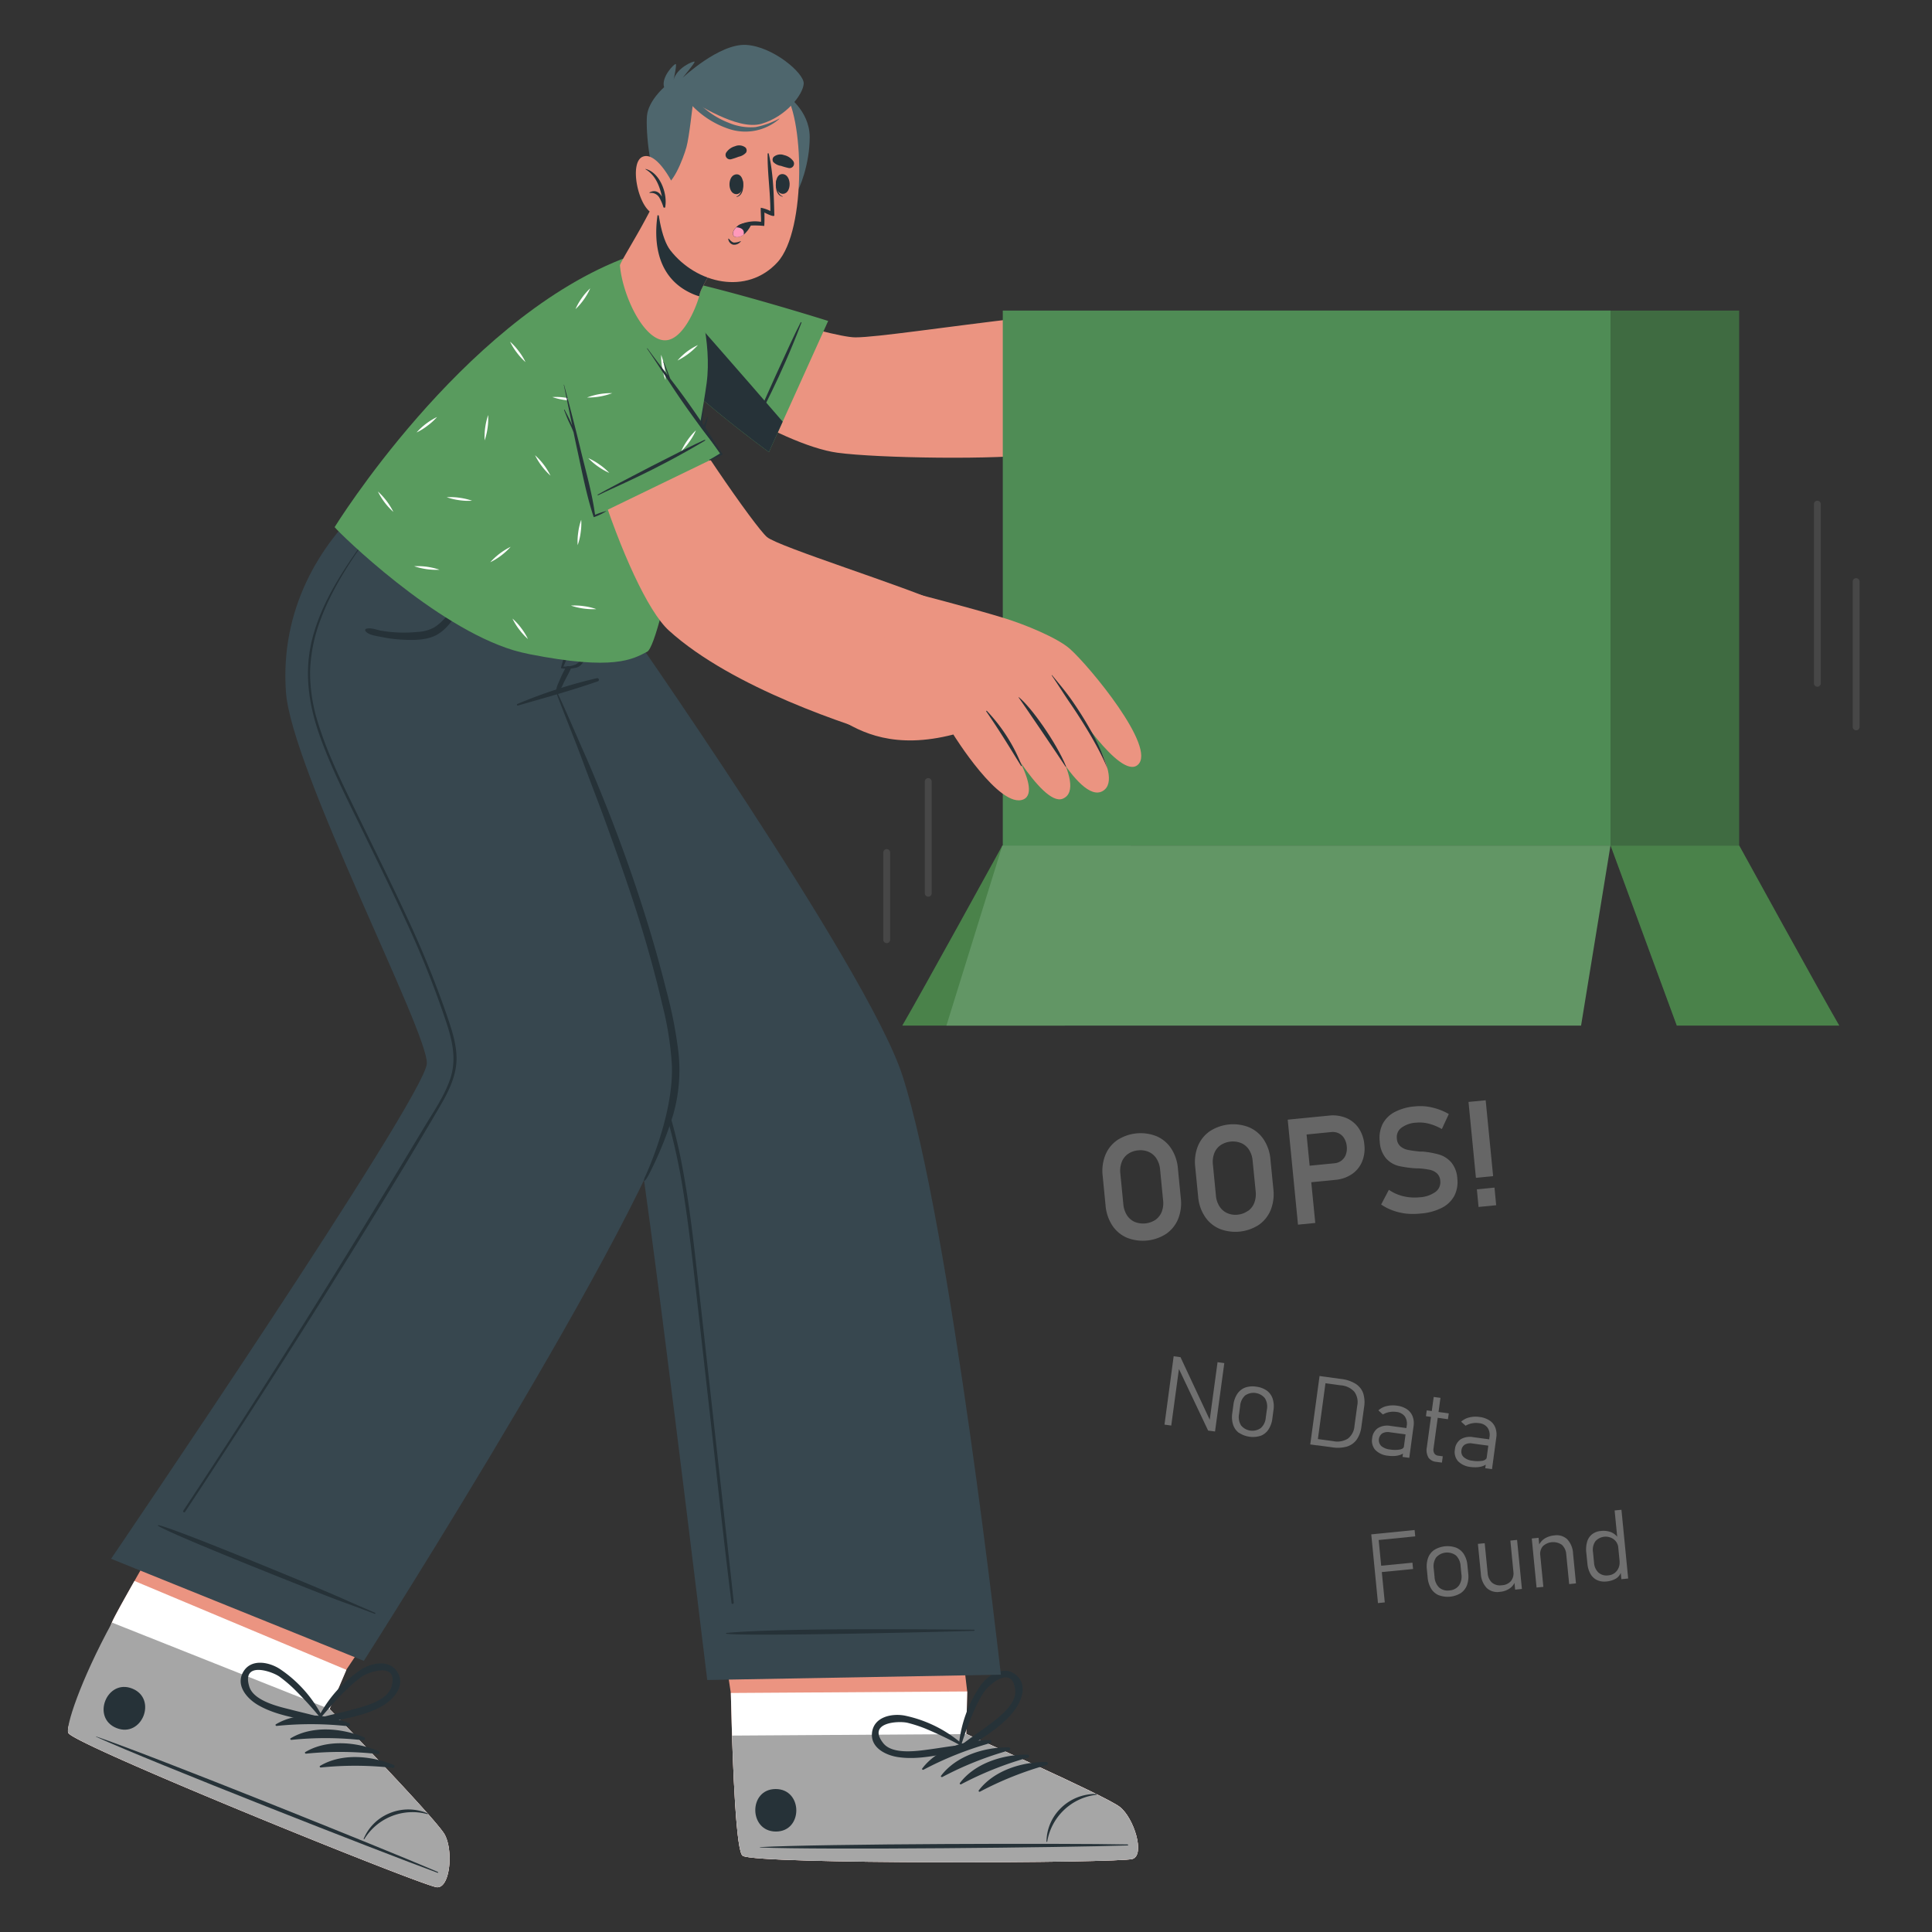 <svg xmlns="http://www.w3.org/2000/svg" xmlns:xlink="http://www.w3.org/1999/xlink" viewBox="0 0 500 500"><rect x="0" y="0" width="500" height="500" fill="#333333" stroke="none"/><defs><style>.cls-1{fill:#3f6b41;}.cls-2{fill:#4a824a;}.cls-3{fill:#eb9481;}.cls-4{fill:#fff;}.cls-5{fill:#a6a6a6;}.cls-6{fill:#263238;}.cls-7{fill:#37474f;}.cls-8{fill:#599b5e;}.cls-9{clip-path:url(#clip-path);}.cls-10{opacity:0.2;}.cls-11{fill:#4f8c55;}.cls-12{clip-path:url(#clip-path-2);}.cls-13{fill:#629665;}.cls-14{opacity:0.1;}.cls-15{fill:#4e666d;}.cls-16{fill:none;stroke:#f5a79e;stroke-linecap:round;stroke-linejoin:round;stroke-width:0;}.cls-17{fill:#ff99ba;}.cls-18{opacity:0.25;}.cls-19{opacity:0.3;}</style><clipPath id="clip-path"><rect class="cls-1" x="292.81" y="80.38" width="157.28" height="138.44"/></clipPath><clipPath id="clip-path-2"><path class="cls-2" d="M476,265.42c-5-8.57-25.89-46.6-25.89-46.6h-33.3l17.14,46.6Z"/></clipPath></defs><g id="Character"><path class="cls-3" d="M293.11,481.09c-3.28,1.12-97.3,1.45-100.9-.81-1.36-.85-2.21-14.54-2.76-31.11-.12-3.58-.22-7.27-.31-11L181.52,388l62.85-.41,5.94,50.16-.25,11s36.06,16,39.74,18.87S296.39,480,293.11,481.09Z"/><path class="cls-4" d="M293.11,481.09c-3.28,1.12-97.3,1.45-100.9-.81-1.66-1-2.56-21-3.07-42.14l61.17-.39-.25,11s36.06,16,39.74,18.87S296.39,480,293.11,481.09Z"/><path class="cls-5" d="M293.11,481.09c-3.28,1.12-97.3,1.45-100.9-.81-1.36-.85-2.21-14.54-2.76-31.11l60.61-.39s36.06,16,39.74,18.87S296.39,480,293.11,481.09Z"/><path class="cls-6" d="M291.75,477.34c-15.76-.33-79.37-.18-95,.69-.13,0-.13.09,0,.1,15.61.67,79.21,0,95-.53C292.08,477.59,292.08,477.35,291.75,477.34Z"/><path class="cls-6" d="M283.74,464.29a12.68,12.68,0,0,0-9.42,3.88,12.29,12.29,0,0,0-3.49,8.43c0,.09.17.1.19,0a14.63,14.63,0,0,1,12.72-12.11A.1.1,0,0,0,283.74,464.29Z"/><path class="cls-6" d="M256.18,450.33c-6.31-.07-13.61,2.19-17.51,7.36-.15.2.13.41.32.32a87.34,87.34,0,0,1,17.3-6.9A.4.4,0,0,0,256.18,450.33Z"/><path class="cls-6" d="M261.06,452.21c-6.31-.06-13.61,2.19-17.52,7.36-.15.2.14.41.33.32a87.1,87.1,0,0,1,17.3-6.9A.4.4,0,0,0,261.06,452.21Z"/><path class="cls-6" d="M265.94,454.09c-6.31-.06-13.62,2.19-17.52,7.36-.15.2.14.42.32.32a87.43,87.43,0,0,1,17.31-6.9A.4.4,0,0,0,265.94,454.09Z"/><path class="cls-6" d="M270.81,456c-6.31-.06-13.61,2.19-17.51,7.36-.15.2.13.42.32.32a87.34,87.34,0,0,1,17.3-6.9A.4.4,0,0,0,270.81,456Z"/><path class="cls-6" d="M200.74,463c-7.08,0-7,11,.07,11S207.83,463,200.74,463Z"/><path class="cls-6" d="M262.94,433.47c-3.2-2.63-7.21,0-9.17,2.72a33.05,33.05,0,0,0-5.68,16.16c0,.13.09.18.2.18a.76.76,0,0,0,1.13.5c4.49-3.12,9.66-5.9,13.05-10.31C264.45,440.15,266,436,262.94,433.47Zm-7.69,13.44c-2.17,1.59-4.4,3.06-6.5,4.73a95,95,0,0,1,3.52-9.36,34.2,34.2,0,0,1,2.29-4.26c1.36-2.09,7.53-7.39,8.18-.53C263.1,441.28,257.83,445,255.25,446.91Z"/><path class="cls-6" d="M232.43,454.74c5.49.82,11.15-.76,16.55-1.62a.76.76,0,0,0,.46-1.15.16.16,0,0,0,0-.26A33.09,33.09,0,0,0,234.17,444c-3.32-.63-8,.28-8.49,4.4C225.22,452.3,229.22,454.26,232.43,454.74Zm-3.82-3.58c-4.29-5.39,3.83-5.86,6.26-5.3a35.25,35.25,0,0,1,4.6,1.49,99.49,99.49,0,0,1,9,4.3c-2.67.26-5.3.74-8,1.1C237.36,453.17,231,454.14,228.61,451.16Z"/><path class="cls-7" d="M89.16,156.19s73,124.17,74.94,132.89c3,13.4,18.93,145.7,18.93,145.7l76-1.37s-13.09-116.65-25.49-155.08c-8.93-27.68-73.35-119.48-73.35-119.48Z"/><path class="cls-6" d="M252.07,421.76c-10.91-.07-49.56-.51-64.08.84-.11,0-.1.2,0,.21,5,.72,53.17-.4,64.07-.75A.15.15,0,1,0,252.07,421.76Z"/><path class="cls-6" d="M101.62,167.58c4.78,7.51,9.83,14.85,14.72,22.29s9.77,14.89,14.58,22.38q14.42,22.45,28.17,45.33c4.31,7.14,8.42,14.35,11.38,22.13a135.14,135.14,0,0,1,6.4,23.84c1.49,8.15,2.47,16.38,3.4,24.61q1.47,13.14,2.93,26.28,3,26.88,6,53.78c.24,2.2.48,4.4.7,6.6,0,.32-.54.38-.58.06-2.24-17.81-4.09-35.68-6.12-53.52l-3-26.63c-.94-8.26-1.84-16.53-3.12-24.74a163.21,163.21,0,0,0-5.35-23.91,115,115,0,0,0-10.5-23.24c-8.8-15.18-18.11-30.1-27.43-45s-18.88-30-28.7-44.73c-1.22-1.82-2.44-3.63-3.7-5.42C101.28,167.57,101.52,167.44,101.62,167.58Z"/><path class="cls-3" d="M113.09,488.42c-3.47-.21-92.87-36.44-95.37-39.87a1.26,1.26,0,0,1-.13-.66c0-3.08,6.2-13.84,11.38-28,.32-.9,2.63-5.09,5.83-10.74,8.81-15.52,24.39-42.11,24.39-42.11l58.44,23.22-28,41.87L85.3,442.31s27.43,28.34,29.74,32.4S116.54,488.61,113.09,488.42Z"/><path class="cls-4" d="M113.09,488.42c-3.47-.21-92.87-36.44-95.37-39.87a1.26,1.26,0,0,1-.13-.66c0-3.08,6.2-13.84,11.38-28,.32-.9,2.63-5.09,5.83-10.74l54.85,23L85.3,442.31s27.43,28.34,29.74,32.4S116.54,488.61,113.09,488.42Z"/><path class="cls-5" d="M113.08,488.41c-3.46-.2-92.87-36.43-95.36-39.87C16.78,447.25,20.77,435,29,419.93L85.3,442.31s27.43,28.34,29.75,32.4S116.54,488.61,113.08,488.41Z"/><path class="cls-6" d="M113.23,484.42c-14.49-6.22-73.51-29.94-88.3-35-.12,0-.15,0,0,.09,14.23,6.48,73.44,29.72,88.24,35.14C113.44,484.77,113.53,484.55,113.23,484.42Z"/><path class="cls-6" d="M110.69,469.32a12.65,12.65,0,0,0-10.18.07,12.23,12.23,0,0,0-6.4,6.5c0,.09.13.15.18.07a14.63,14.63,0,0,1,16.33-6.46A.1.1,0,0,0,110.69,469.32Z"/><path class="cls-6" d="M90.39,446c-5.82-2.43-13.44-3.08-19,.25-.21.13,0,.44.18.42a87.24,87.24,0,0,1,18.63.09A.4.4,0,0,0,90.39,446Z"/><path class="cls-6" d="M94.21,449.61c-5.83-2.42-13.45-3.08-19,.26-.22.13,0,.43.18.41a86.6,86.6,0,0,1,18.63.1A.4.4,0,0,0,94.21,449.61Z"/><path class="cls-6" d="M98,453.19c-5.82-2.43-13.44-3.08-19,.25-.21.13,0,.43.18.41a87.24,87.24,0,0,1,18.63.1A.4.4,0,0,0,98,453.19Z"/><path class="cls-6" d="M101.83,456.76c-5.82-2.43-13.44-3.08-19,.25-.22.13,0,.44.18.42a87.25,87.25,0,0,1,18.63.09A.39.39,0,0,0,101.83,456.76Z"/><path class="cls-6" d="M34.22,437c-6.57-2.62-10.65,7.6-4.06,10.22S40.81,439.64,34.22,437Z"/><path class="cls-6" d="M103,433c-2-3.64-6.68-2.74-9.53-.92a33.21,33.21,0,0,0-11.32,12.84.17.17,0,0,0,.12.24c0,.47.31,1,.86.9,5.33-1.21,11.17-1.85,16-4.66C101.87,439.71,104.85,436.4,103,433Zm-12.17,9.57c-2.61.66-5.23,1.19-7.81,1.94,2.22-2.49,4.31-5.08,6.78-7.35A35.23,35.23,0,0,1,93.5,434c2-1.43,9.76-4,7.79,2.58C100.2,440.25,93.91,441.73,90.81,442.52Z"/><path class="cls-6" d="M66.71,441.22c4.79,2.82,10.63,3.48,16,4.71a.78.78,0,0,0,.87-.89c.1,0,.17-.12.11-.24a33,33,0,0,0-11.28-12.88c-2.84-1.83-7.54-2.75-9.53.89C61,436.25,63.92,439.57,66.71,441.22Zm-2.2-4.75c-2-6.61,5.75-4,7.8-2.57A35.52,35.52,0,0,1,76,437a97.89,97.89,0,0,1,6.75,7.37c-2.57-.76-5.19-1.3-7.79-2C71.87,441.62,65.59,440.11,64.51,436.47Z"/><path class="cls-7" d="M94.16,429.83,28.75,403.41s81.11-119.25,81.71-128.13C111,267.42,75.36,199,74,179.06c-1.52-21.52,8.85-38.17,20.23-48.51l67.49,28.68s-7.13,11.4-18.35,17.74c0,0,34.61,79.09,32.65,103.4S94.16,429.83,94.16,429.83Z"/><path class="cls-6" d="M97.07,417.39c-9.46-4.07-6.69-3-16.19-7C76.23,408.45,45.65,395.74,41,394.7c-.1,0-.17.14-.08.19,4.07,2.49,34.87,14.67,39.56,16.52C90,415.19,87.34,414,97,417.67A.15.15,0,0,0,97.07,417.39Z"/><path class="cls-6" d="M154.44,175.52a128,128,0,0,0-20.55,6.67.22.22,0,0,0,.14.41c6.9-2,13.91-3.9,20.69-6.28C155.25,176.14,155,175.41,154.44,175.52Z"/><path class="cls-6" d="M146.44,172.75a30.71,30.71,0,0,0-1.74,3.61,8.24,8.24,0,0,0-.88,3c0,.21.27.25.4.13a10.69,10.69,0,0,0,1.69-2.86c.58-1.11,1.18-2.21,1.72-3.34C148,172.57,146.85,172,146.44,172.75Z"/><path class="cls-6" d="M147.26,166.4c.41-1,.83-2.07,1.26-3.1s1-2.12,1.35-3.21c.06-.18.33-.06.26.11-.41,1-.68,2.15-1,3.22s-.68,2.14-1,3.21c-.66,2-1.47,4-2.32,5.87a7.3,7.3,0,0,0,3.24-.56,5.76,5.76,0,0,0,2.28-2.75c.6-1.16,1.15-2.35,1.76-3.5a23.77,23.77,0,0,0,1.87-3.91c.06-.18.33-.06.26.11a45,45,0,0,1-3.59,8.33c-.62,1-1.13,2.1-2.27,2.5a9.43,9.43,0,0,1-3.85.26c-.16.05-.36-.06-.31-.25C145.76,170.61,146.44,168.45,147.26,166.4Z"/><path class="cls-6" d="M144.39,179.55c2.39,5.08,4.5,10.15,6.75,15.21s4.24,10,6.23,15c4,10.17,7.63,20.53,10.79,31q2.35,7.77,4.31,15.65a113.34,113.34,0,0,1,3.12,16,42.17,42.17,0,0,1-1.35,16,92.61,92.61,0,0,1-6,14.95c-1.46,3-2,2.63-1.26,1.1,2-4.36,7.29-17.57,6.91-28.68a83.34,83.34,0,0,0-2.5-15.84c-1.23-5.32-2.63-10.59-4.15-15.84-3-10.32-6.56-20.44-10.22-30.54-2.05-5.67-4.25-11.27-6.34-16.92s-4.26-10.81-6.58-17A.13.13,0,1,1,144.39,179.55Z"/><path class="cls-6" d="M94.72,162.75c1.17-.43,2.8.29,4,.49a35.92,35.92,0,0,0,4.64.46,35.36,35.36,0,0,0,4.6-.15,9.92,9.92,0,0,0,4.4-1.17c2.23-1.39,4.1-3.84,5.61-6a34.19,34.19,0,0,0,4.38-7.68c.06-.17.3-.06.24.11-.49,1.57-.85,3.15-1.48,4.68a29.71,29.71,0,0,1-2.16,4.15c-1.51,2.48-3.24,5.13-5.83,6.61s-6.21,1.46-9.23,1.28a35.06,35.06,0,0,1-5.21-.69c-1.24-.26-3.33-.46-4.12-1.55A.39.39,0,0,1,94.72,162.75Z"/><path class="cls-6" d="M47.42,391q16.14-24.42,31.67-49.2t30.64-50c2.41-4,5.19-8,6.74-12.46,1.68-4.83.72-9.51-.8-14.24a241.72,241.72,0,0,0-10-25.39c-3.78-8.31-7.84-16.49-11.83-24.7s-8.18-16.3-11.19-24.86c-2.87-8.17-4-16.65-1.76-25.12s6.92-16,11.85-23c1.31-1.86,2.63-3.7,3.94-5.56.1-.14.32,0,.21.17-5.44,7.35-10.75,15.13-13.94,23.75a41.05,41.05,0,0,0-2.7,13.31,43.06,43.06,0,0,0,2.13,13.6c2.64,8.56,6.82,16.66,10.71,24.7,4,8.21,8.07,16.38,11.91,24.67a262.58,262.58,0,0,1,10.44,25.49c1.32,3.88,2.79,7.93,2.71,12.08-.1,4.54-2.27,8.64-4.52,12.47-9.78,16.68-19.94,33.16-30.22,49.54s-20.84,32.75-31.53,49l-4.05,6.12C47.62,391.5,47.26,391.2,47.42,391Z"/><path class="cls-3" d="M165.42,83.39c6.09,13.37,36.86,31.79,51.27,33.77,10.37,1.42,41.85,1.91,52.65.27,12.64-1.94,3-36.07-4.49-35.2-20.55,2.4-38,5.08-43.48,5.08-6.69,0-42.94-11.64-47.3-13.27C163.38,70,162,75.8,165.42,83.39Z"/><path class="cls-8" d="M165.61,86.93C173.32,98.34,199,117,199,117l3.56-7.88,11.77-26.06s-23.54-7.42-39-10.73a33.73,33.73,0,0,0-5.54-.79C159.82,71,159,77.11,165.61,86.93Z"/><path class="cls-6" d="M165.61,86.93C173.32,98.34,199,117,199,117l3.56-7.88C193,98,178.2,81.2,169.71,71.53,159.82,71,159,77.11,165.61,86.93Z"/><path class="cls-6" d="M194.34,111.72c1.95-4.78,10.65-24.11,12.81-28.16.15-.28.37-.26.25,0-5.51,14.48-10.72,23.58-12.87,28.18C194.47,111.91,194.29,111.85,194.34,111.72Z"/><path class="cls-3" d="M261.08,82.61c12.5-1.64,28-4.45,41.07,1.11a7.09,7.09,0,0,1,3.5,3c5.91,2.39,6.56,5.9,6.56,5.9,4.83,3.91,5,7.59,5,7.59s6.91,2.88,5.86,7.34c-1.16,5-10.64,0-17.54.42-15.82,1-38,6.79-42.57,7.52Z"/><path class="cls-6" d="M288.23,97.35a102.35,102.35,0,0,1,13.9-.07,102.17,102.17,0,0,1,14.92,3,.12.12,0,1,0,.08-.23,53.91,53.91,0,0,0-28.91-2.93C288,97.18,288,97.36,288.23,97.35Z"/><path class="cls-6" d="M286.25,87.89c4.55.06,12.54.22,25.91,4.88,0,0,.08,0,0-.08a48.4,48.4,0,0,0-25.94-5C286,87.69,286,87.88,286.25,87.89Z"/><path class="cls-6" d="M285.29,82.78c7.72.4,12.54,1.63,20.32,4,0,0,.07-.06,0-.08-8.56-3.58-12.06-3.91-20.38-4.15C285,82.51,285,82.77,285.29,82.78Z"/><path class="cls-3" d="M286.54,110.36c-2,.94-1.53,2,2.32,2.9s19.81,1.15,19.25,6.71-23.09,4.87-29.38,2.9S263,115.5,263,115.5C267.37,114.76,277.9,111.93,286.54,110.36Z"/><rect class="cls-1" x="292.81" y="80.38" width="157.28" height="138.44"/><g class="cls-9"><g class="cls-10"><rect class="cls-1" x="292.81" y="80.38" width="157.28" height="138.44"/></g></g><rect class="cls-11" x="259.52" y="80.38" width="157.28" height="138.44"/><path class="cls-2" d="M476,265.42c-5-8.57-25.89-46.6-25.89-46.6h-33.3l17.14,46.6Z"/><g class="cls-12"><g class="cls-10"><path class="cls-2" d="M476,265.42c-5-8.57-25.89-46.6-25.89-46.6h-33.3l17.14,46.6Z"/></g></g><path class="cls-2" d="M233.51,265.42c5-8.57,25.9-46.6,25.9-46.6H292.7l-17.13,46.6Z"/><polygon class="cls-13" points="259.41 218.82 244.93 265.42 409.18 265.42 416.79 218.82 259.41 218.82"/><g class="cls-14"><path class="cls-4" d="M470.33,177.72a.89.89,0,0,1-.89-.89V130.48a.89.89,0,1,1,1.78,0v46.35A.89.89,0,0,1,470.33,177.72Z"/><path class="cls-4" d="M480.37,189a.89.89,0,0,1-.89-.89V150.52a.89.89,0,1,1,1.78,0V188.1A.89.89,0,0,1,480.37,189Z"/><path class="cls-4" d="M240.23,232.06a.89.89,0,0,1-.89-.89V202.36a.89.89,0,1,1,1.77,0v28.81A.88.88,0,0,1,240.23,232.06Z"/><path class="cls-4" d="M229.48,244.08a.89.89,0,0,1-.89-.89V220.64a.89.89,0,1,1,1.78,0v22.55A.89.89,0,0,1,229.48,244.08Z"/></g><path class="cls-6" d="M182.15,104.7a72.41,72.41,0,0,1-.67,7.28c0-.09.07-.18.11-.26.46-1.27.92-2.57,1.49-3.79a.07.07,0,0,1,.13,0,21.7,21.7,0,0,1-1.22,3.92c-.24.59-.49,1.19-.75,1.78-.17,1.08-.37,2.16-.59,3.22-.41,2-2.31,10.57-2.74,12-.1.31-.46.24-.44-.1.11-1.58,1.7-10.49,2-12.51a109.71,109.71,0,0,1,2.5-11.62C182,104.57,182.16,104.62,182.15,104.7Z"/><path class="cls-8" d="M167.48,168.67c-3.75,1.94-8.59,4.94-30.4.64-1.36-.27-2.74-.61-4.11-1-20.45-6.14-45-30.19-46.37-31.89,0,0,32.49-52.67,74-69.23,5.14-2,13.64,1.9,18.35,6.81,1.68,1.76,5.33,14.68,3.93,25.15S171.26,166.76,167.48,168.67Z"/><path class="cls-4" d="M164.58,98.65a17.35,17.35,0,0,1-.91,6.56,16,16,0,0,1,.14-3.32A16.77,16.77,0,0,1,164.58,98.65Z"/><path class="cls-4" d="M150.42,134.52a16.07,16.07,0,0,1-.15,3.33,15.33,15.33,0,0,1-.77,3.23,16,16,0,0,1,.15-3.32A15.42,15.42,0,0,1,150.42,134.52Z"/><path class="cls-4" d="M126.33,107.41a17.44,17.44,0,0,1-.91,6.57,18,18,0,0,1,.91-6.57Z"/><path class="cls-4" d="M173.86,132.7a17.9,17.9,0,0,1-.91,6.56,16,16,0,0,1,.14-3.32A16.77,16.77,0,0,1,173.86,132.7Z"/><path class="cls-4" d="M142.94,102.76a15.94,15.94,0,0,1,3.32.15,15.42,15.42,0,0,1,3.24.77,17.71,17.71,0,0,1-6.56-.92Z"/><path class="cls-4" d="M115.61,128.68a15.94,15.94,0,0,1,3.32.14,16.6,16.6,0,0,1,3.24.77,15.94,15.94,0,0,1-3.32-.14A16.77,16.77,0,0,1,115.61,128.68Z"/><path class="cls-4" d="M147.76,156.73a15.94,15.94,0,0,1,3.32.14,15.27,15.27,0,0,1,3.24.77,18,18,0,0,1-6.56-.91Z"/><path class="cls-4" d="M107.19,146.54a17.43,17.43,0,0,1,6.56.91,17.9,17.9,0,0,1-6.56-.91Z"/><path class="cls-4" d="M164.38,73.44a16,16,0,0,1,3.32.15,15.42,15.42,0,0,1,3.24.77,16.07,16.07,0,0,1-3.33-.15A15.19,15.19,0,0,1,164.38,73.44Z"/><path class="cls-4" d="M156.43,82.42a17.38,17.38,0,0,1-5.28,4,17.81,17.81,0,0,1,5.28-4Z"/><path class="cls-4" d="M113.1,107.93a15.76,15.76,0,0,1-2.46,2.24,15.39,15.39,0,0,1-2.83,1.75,17.26,17.26,0,0,1,5.29-4Z"/><path class="cls-4" d="M167.2,119.45a17.26,17.26,0,0,1-5.29,4,17.58,17.58,0,0,1,5.29-4Z"/><path class="cls-4" d="M132.16,141.51a17.38,17.38,0,0,1-5.28,4,17.81,17.81,0,0,1,5.28-4Z"/><path class="cls-4" d="M180.62,89.3a17.81,17.81,0,0,1-5.28,4A16.27,16.27,0,0,1,177.79,91,16.66,16.66,0,0,1,180.62,89.3Z"/><path class="cls-4" d="M179.89,114.87a17.38,17.38,0,0,1-4-5.28,17.81,17.81,0,0,1,4,5.28Z"/><path class="cls-4" d="M101.8,132.48a17.38,17.38,0,0,1-4-5.28,17.81,17.81,0,0,1,4,5.28Z"/><path class="cls-4" d="M170.4,153.45a16.34,16.34,0,0,1-2.25-2.46,15.91,15.91,0,0,1-1.74-2.83,15.76,15.76,0,0,1,2.24,2.46A15.39,15.39,0,0,1,170.4,153.45Z"/><path class="cls-4" d="M136,93.71a16.34,16.34,0,0,1-2.25-2.46A15.91,15.91,0,0,1,132,88.42a15.76,15.76,0,0,1,2.24,2.46A15.39,15.39,0,0,1,136,93.71Z"/><path class="cls-4" d="M136.63,165.38a16.34,16.34,0,0,1-2.25-2.46,15.39,15.39,0,0,1-1.75-2.83,15.29,15.29,0,0,1,2.25,2.45A15.81,15.81,0,0,1,136.63,165.38Z"/><path class="cls-4" d="M142.47,123.1a17.69,17.69,0,0,1-4-5.29,17.58,17.58,0,0,1,4,5.29Z"/><path class="cls-3" d="M171.35,88c-5.29-1-10.29-11.94-10.91-19.32,0-.5,2.48-4.52,5.31-9.54,1.7-3.06,3.53-6.5,5-9.76.29-.67,2,1.57,2,1.57l3.77,2.88L189,63.39A56.68,56.68,0,0,0,181.47,75a7.84,7.84,0,0,0-.45,1.4,1.83,1.83,0,0,1-.07.23C180.24,79.4,176.47,89,171.35,88Z"/><path class="cls-6" d="M181,76.44a1.83,1.83,0,0,1-.07.23,13.54,13.54,0,0,1-2.15-.82c-13.64-6.39-7.62-24.66-7.62-24.66l5.34,2.64L189,63.39A56.68,56.68,0,0,0,181.47,75,7.84,7.84,0,0,0,181,76.44Z"/><path class="cls-15" d="M203.28,24.44s6.23,4,6.27,11-2.76,13.92-3.41,14.17S203.28,24.44,203.28,24.44Z"/><path class="cls-3" d="M172.36,28.09c-3.75,7.4-3.56,30.68,1.12,36.68,6.78,8.7,19.85,11.7,27.73,3.1,7.65-8.34,6.86-38.68,1.45-44.33C194.7,15.21,177.89,17.17,172.36,28.09Z"/><path class="cls-16" d="M173,64.46h0"/><path class="cls-6" d="M192.23,46.75c0-.06-.12.08-.12.14.09,1.59-.08,3.42-1.51,4,0,0,0,.09,0,.09C192.37,50.67,192.56,48.24,192.23,46.75Z"/><path class="cls-6" d="M190.77,45.12c-2.55-.13-2.64,5-.27,5.12S192.92,45.24,190.77,45.12Z"/><path class="cls-6" d="M200.91,46.69c0-.06.12.08.12.14-.07,1.59.11,3.42,1.53,4,.05,0,0,.09,0,.08C200.8,50.61,200.58,48.18,200.91,46.69Z"/><path class="cls-6" d="M202.35,45.05c2.56-.15,2.68,5,.31,5.11S200.21,45.18,202.35,45.05Z"/><path class="cls-6" d="M189.17,41.22a19.32,19.32,0,0,0,2-.66,3.45,3.45,0,0,0,1.91-1.07,1.09,1.09,0,0,0-.16-1.32,2.69,2.69,0,0,0-2.7-.32,4,4,0,0,0-2.3,1.67A1.16,1.16,0,0,0,189.17,41.22Z"/><path class="cls-6" d="M204.13,43.49a18,18,0,0,1-2-.56,3.44,3.44,0,0,1-2-1,1.08,1.08,0,0,1,.09-1.32,2.69,2.69,0,0,1,2.68-.47,4,4,0,0,1,2.39,1.55A1.16,1.16,0,0,1,204.13,43.49Z"/><path class="cls-6" d="M188.61,61.78c.38.38.75.9,1.32,1a4.43,4.43,0,0,0,1.72-.37.05.05,0,0,1,.06.08,2.13,2.13,0,0,1-2,.83,1.7,1.7,0,0,1-1.23-1.43C188.44,61.76,188.56,61.73,188.61,61.78Z"/><path class="cls-6" d="M197.83,55s.07,2.37-.05,3.48a23,23,0,0,0-6.48.23c-.5.11-.45-.3.13-.56a9.45,9.45,0,0,1,5.5-.74c.12-.29-.17-3.65,0-3.64a9.32,9.32,0,0,1,2.44.84c0-5-.78-9.87-.71-14.8a.15.15,0,0,1,.3,0c1.19,5.09,1.31,10.79,1.44,15.91C200.43,56.31,198.25,55.24,197.83,55Z"/><path class="cls-6" d="M194.67,57.63s-1.11,2.79-3,3.54c-2.13.86-2.86-1.07-.69-2.77C192.16,57.51,194.67,57.63,194.67,57.63Z"/><path class="cls-17" d="M192.45,60.73a3,3,0,0,1-.75.44c-1.95.79-2.73-.78-1.15-2.35C191.62,58.9,192.79,59.3,192.45,60.73Z"/><path class="cls-15" d="M171.28,48c2.58.79,5.54-6.94,6.37-9.92.74-2.62,1.59-10.94,1.72-11.51s11.22,7.36,17.7,5.47S207.89,24.33,208,21.62s-8-9.62-14.93-10-16.4,8.5-16.4,8.5,3.2-3.82,3.09-4.14-4.61,1.49-5.44,4.7c0,0,.9-4,.55-4.11s-3.83,3.38-3,6c0,0-4.05,3.51-4.43,7.35S168.26,47.09,171.28,48Z"/><path class="cls-15" d="M201.68,30.69a21.73,21.73,0,0,1-6.13,2.2,14.61,14.61,0,0,1-7-1.13,21.73,21.73,0,0,1-6.13-3.63c-1.62-1.33-3.06-2.94-4.79-4.13-.44-.3-.94.32-.67.72a23.35,23.35,0,0,0,11.76,8.67,13.39,13.39,0,0,0,13-2.65S201.71,30.68,201.68,30.69Z"/><path class="cls-3" d="M174,47.32s-4-8.1-7.6-6.79S165,53.05,168.67,55.1a4,4,0,0,0,5.64-1.31Z"/><path class="cls-6" d="M167.09,43.73c-.06,0-.08.07,0,.1,2.56,1.53,3.61,4.28,4.22,7.07-.66-1.14-1.68-1.87-3.19-1.11-.08,0,0,.17,0,.16a2.47,2.47,0,0,1,2.56,1.27,11.4,11.4,0,0,1,1,2.37c.09.26.55.2.5-.1,0,0,0,0,0-.07C172.74,50,170.78,44.65,167.09,43.73Z"/><path class="cls-3" d="M147.59,83.51c-2.75,15.94,14.46,69.66,25.54,79.69,16.48,14.92,47,24.74,58,27.93,4.81,1.39,18.13-32.47,13.26-34.7C234,151.65,201.56,141.55,198.51,139s-21.67-29.37-29.94-44.82C157.47,73.4,149,75.45,147.59,83.51Z"/><path class="cls-3" d="M236.18,153.45s14.37,3.66,23.65,6.5c5.18,1.58,13.82,5.08,17.09,8,4.9,4.34,22.6,25.63,17.53,30-4.58,4-17.47-16.23-17.47-16.23s14.81,19.25,8.4,23-17.93-21-17.93-21,14.77,20.12,7.55,23c-5.46,2.16-17.17-19.7-17.17-19.7s12.58,17.38,7.06,19.85c-6.1,2.72-18.16-16.78-18.16-16.78-15.09,3.89-23.86-.42-29.74-4.23C215.57,185,236.18,153.45,236.18,153.45Z"/><path class="cls-6" d="M272.28,174.75c1.82,2.2,3.68,4.41,5.3,6.76s3.16,4.77,4.55,7.26a48.22,48.22,0,0,1,4.5,10.22c-2.42-6.19-8.09-14.7-9.71-17.05s-3.11-4.78-4.73-7.13C272.15,174.75,272.24,174.7,272.28,174.75Z"/><path class="cls-6" d="M263.68,180.44c3.12,2.48,9.67,11.69,12.2,17.86.1.26,0,.24-.19,0-2-3.05-10-14.87-12.08-17.81C263.57,180.44,263.64,180.41,263.68,180.44Z"/><path class="cls-6" d="M255.42,184a43.78,43.78,0,0,1,9,14.11c.11.25-.09.21-.24,0-2.92-4.74-5.17-8.49-8.94-14A.1.1,0,0,1,255.42,184Z"/><path class="cls-8" d="M163.25,84.69C150.4,66.51,142.72,73.25,145.3,93c2.41,18.44,8.87,40.42,8.87,40.42l32.43-15.71S171.47,96.32,163.25,84.69Z"/><path class="cls-4" d="M171.1,91.83a17.33,17.33,0,0,1,1.13,6.53,17.87,17.87,0,0,1-1.13-6.53Z"/><path class="cls-4" d="M151.92,102.88a17.32,17.32,0,0,1,6.52-1.13,17.86,17.86,0,0,1-6.52,1.13Z"/><path class="cls-4" d="M152.75,74.62a15.55,15.55,0,0,1-1.65,2.89A15.71,15.71,0,0,1,148.94,80a15.23,15.23,0,0,1,1.65-2.89A15.71,15.71,0,0,1,152.75,74.62Z"/><path class="cls-4" d="M180.11,111.37a15.46,15.46,0,0,1-1.65,2.88,15.71,15.71,0,0,1-2.16,2.53,15.55,15.55,0,0,1,1.65-2.89A16.09,16.09,0,0,1,180.11,111.37Z"/><path class="cls-4" d="M157.68,122.39a16.76,16.76,0,0,1-2.89-1.65,15.78,15.78,0,0,1-2.53-2.17,15.83,15.83,0,0,1,2.89,1.66A15.23,15.23,0,0,1,157.68,122.39Z"/><path class="cls-6" d="M167.56,90.16c1.72,2.37,3.51,4.7,5.29,7-.45-1.18-.84-2.37-1.19-3.59a0,0,0,0,1,.09,0c.36.94.76,1.86,1.1,2.8l.51,1.35c0,.09.08.19.11.28,1.39,1.82,2.77,3.65,4.1,5.5,1.6,2.22,3.13,4.48,4.68,6.73s3.1,5,4.79,7.31c.14.19-2.87,1.41-3.15,1.57s-.49-.12-.18-.22,2.67-1.55,2.7-1.58c-1.54-2.27-3.33-4.36-4.95-6.58s-3.22-4.41-4.78-6.66c-3.17-4.55-6.07-9.28-9.22-13.85C167.42,90.16,167.52,90.1,167.56,90.16Z"/><path class="cls-6" d="M146.1,106c.49,1,1,1.91,1.46,2.9l.53,1.23q-1.09-5.28-2.18-10.55s.05-.06.07,0c1.48,5.69,3,11.38,4.36,17.11,1.32,5.45,2.91,11,3.66,16.54a19.81,19.81,0,0,1,3-1,14.52,14.52,0,0,1-3.34,1.62c-1.83-5.44-3-11.62-4.22-17.22-.35-1.57-.68-3.15-1-4.73-.36-1-.81-1.87-1.24-2.79s-.82-2-1.22-3C146,106,146.07,106,146.1,106Z"/><path class="cls-6" d="M154.69,128c4.5-2.54,23.32-12.28,27.53-14.11.29-.13.45,0,.16.19-13.31,7.93-23,11.82-27.58,14.09C154.68,128.2,154.57,128,154.69,128Z"/><g class="cls-18"><path class="cls-4" d="M291.62,320.31a8.61,8.61,0,0,1-3.77-3.18,11.17,11.17,0,0,1-1.73-5.14l-.75-7.7a11,11,0,0,1,.7-5.38,8.6,8.6,0,0,1,3.07-3.84,11.1,11.1,0,0,1,10.21-1,8.63,8.63,0,0,1,3.76,3.17,11.1,11.1,0,0,1,1.73,5.14l.75,7.7a11,11,0,0,1-.69,5.38,8.71,8.71,0,0,1-3.08,3.85,11.16,11.16,0,0,1-10.2,1Zm7.42-4.62a4.68,4.68,0,0,0,1.62-2.09,6.27,6.27,0,0,0,.35-2.94l-.78-8a6.19,6.19,0,0,0-.92-2.8,4.52,4.52,0,0,0-2-1.74,5.34,5.34,0,0,0-2.76-.41,5.43,5.43,0,0,0-2.64.94,4.54,4.54,0,0,0-1.61,2.09,6.23,6.23,0,0,0-.36,2.93l.78,8a6.36,6.36,0,0,0,.92,2.81,4.64,4.64,0,0,0,2,1.74,5.84,5.84,0,0,0,5.4-.53Z"/><path class="cls-4" d="M315.57,318a8.59,8.59,0,0,1-3.76-3.18,10.91,10.91,0,0,1-1.73-5.14l-.76-7.69a11.16,11.16,0,0,1,.7-5.39,8.62,8.62,0,0,1,3.08-3.84,11.08,11.08,0,0,1,10.2-1,8.58,8.58,0,0,1,3.76,3.17,11,11,0,0,1,1.73,5.15l.76,7.69a11.1,11.1,0,0,1-.7,5.38,8.64,8.64,0,0,1-3.08,3.85,11.15,11.15,0,0,1-10.2,1Zm7.43-4.62a4.59,4.59,0,0,0,1.61-2.09,6.39,6.39,0,0,0,.36-2.94l-.79-7.95a6.23,6.23,0,0,0-.91-2.81,4.57,4.57,0,0,0-2-1.74,5.76,5.76,0,0,0-5.4.53,4.49,4.49,0,0,0-1.62,2.09,6.23,6.23,0,0,0-.35,2.93l.78,8a6.11,6.11,0,0,0,.92,2.81,4.53,4.53,0,0,0,2,1.74,5.24,5.24,0,0,0,2.76.4A5.42,5.42,0,0,0,323,313.34Z"/><path class="cls-4" d="M333.26,289.77l4.46-.44,2.67,27.17-4.47.44Zm3.36,12.14,8.69-.85a3.59,3.59,0,0,0,1.84-.68,3.49,3.49,0,0,0,1.14-1.54,4.74,4.74,0,0,0,.25-2.16,4.81,4.81,0,0,0-.66-2.08,3.38,3.38,0,0,0-1.41-1.3,3.62,3.62,0,0,0-2-.32l-8.68.86-.42-4.28,8.55-.84a9,9,0,0,1,4.48.61,7.38,7.38,0,0,1,3.22,2.63,8.92,8.92,0,0,1,1.47,4.27,8.73,8.73,0,0,1-.62,4.47,7.21,7.21,0,0,1-2.64,3.19,9,9,0,0,1-4.28,1.46l-8.55.84Z"/><path class="cls-4" d="M364,314.09a15.72,15.72,0,0,1-3.49-.8,13.27,13.27,0,0,1-3.07-1.57l2-3.8a11,11,0,0,0,3.72,1.66,12.55,12.55,0,0,0,4.21.28,7.8,7.8,0,0,0,4.13-1.39,3.12,3.12,0,0,0,1.24-2.89v0a2.89,2.89,0,0,0-.87-1.93,4.05,4.05,0,0,0-1.87-.91,22.12,22.12,0,0,0-2.84-.37H367a.4.4,0,0,1-.11,0l-.34,0a27.91,27.91,0,0,1-4.59-.62,6.55,6.55,0,0,1-3.21-1.92,7.22,7.22,0,0,1-1.67-4.38v0a8.14,8.14,0,0,1,.72-4.52,7.35,7.35,0,0,1,3.09-3.11,13.55,13.55,0,0,1,5.22-1.48,13.88,13.88,0,0,1,2.95,0,15.55,15.55,0,0,1,3,.68,15.13,15.13,0,0,1,2.89,1.29l-1.8,3.89a13.3,13.3,0,0,0-3.36-1.39,9.55,9.55,0,0,0-3.24-.27,7.14,7.14,0,0,0-3.89,1.34,3,3,0,0,0-1.15,2.8v0a2.8,2.8,0,0,0,.93,2,4.28,4.28,0,0,0,1.93.91c.75.16,1.79.3,3.12.44h.15l.14,0H368l.21,0a22.57,22.57,0,0,1,4.33.8,6.73,6.73,0,0,1,3.05,2,7.13,7.13,0,0,1,1.56,4.17v0a7.81,7.81,0,0,1-.77,4.47,7.47,7.47,0,0,1-3.21,3.1,14.34,14.34,0,0,1-5.4,1.48A18.54,18.54,0,0,1,364,314.09Z"/><path class="cls-4" d="M380.05,285.18l4.44-.43,1.93,19.63-4.45.44Zm2.16,22.62,4.56-.45.44,4.56-4.56.45Z"/></g><g class="cls-19"><path class="cls-4" d="M303.74,351l1.77.23,8.11,17.36L313,368l2.1-15.47,1.75.24-2.4,17.7-1.79-.24-8.3-17.51.85.83-2.09,15.38-1.75-.24Z"/><path class="cls-4" d="M320.66,370.85a4.29,4.29,0,0,1-1.53-2.13,6.63,6.63,0,0,1-.21-3.06l.28-2.06a6.47,6.47,0,0,1,1-2.85,4.34,4.34,0,0,1,2-1.63,5.83,5.83,0,0,1,2.9-.25,6,6,0,0,1,2.73,1,4.25,4.25,0,0,1,1.53,2.11,6.45,6.45,0,0,1,.21,3l-.28,2.1a6.6,6.6,0,0,1-1,2.86,4.23,4.23,0,0,1-2,1.63,6.54,6.54,0,0,1-5.62-.76Zm5.63-1.27a4,4,0,0,0,1.29-2.7l.29-2.1a4.08,4.08,0,0,0-.53-2.94,3.82,3.82,0,0,0-5.11-.69,4.08,4.08,0,0,0-1.28,2.69l-.28,2.1a4.11,4.11,0,0,0,.51,2.95,3.78,3.78,0,0,0,5.11.69Z"/><path class="cls-4" d="M341.5,356.11l1.75.24-2.4,17.71-1.76-.24Zm-.5,16.31,4,.54a5.2,5.2,0,0,0,3.84-.65,4.56,4.56,0,0,0,1.7-3.29l.71-5.22a4.55,4.55,0,0,0-.76-3.63,5.23,5.23,0,0,0-3.53-1.65l-4-.55.22-1.63,3.93.54a8.91,8.91,0,0,1,3.66,1.21,4.74,4.74,0,0,1,2,2.42,7.7,7.7,0,0,1,.26,3.63l-.69,5a7.56,7.56,0,0,1-1.22,3.42,4.85,4.85,0,0,1-2.54,1.81,8.83,8.83,0,0,1-3.84.19l-3.93-.53Z"/><path class="cls-4" d="M355.94,375.26a3.6,3.6,0,0,1-.82-3.06,3.51,3.51,0,0,1,1.49-2.61,4.63,4.63,0,0,1,3.28-.56l4.2.57,0,1.66-4.36-.59a3,3,0,0,0-2,.29,2.16,2.16,0,0,0-.27,3.26,4.18,4.18,0,0,0,2.28.91,7.89,7.89,0,0,0,2.58,0c.63-.14,1-.4,1-.8l0,1.69a3.21,3.21,0,0,1-1.06.54,5.45,5.45,0,0,1-1.41.25,8.55,8.55,0,0,1-1.66-.07A5.26,5.26,0,0,1,355.94,375.26Zm8.11-6.21a3.3,3.3,0,0,0-.49-2.49,3.12,3.12,0,0,0-2.22-1.16,5.51,5.51,0,0,0-1.81.05,5,5,0,0,0-1.64.62L356.73,365a4.73,4.73,0,0,1,2.07-1.09,7,7,0,0,1,2.68-.13,6.07,6.07,0,0,1,2.62.92,4,4,0,0,1,1.48,1.84,5.1,5.1,0,0,1,.24,2.62l-1.1,8.12-1.75-.23Z"/><path class="cls-4" d="M369.24,365l5.7.78-.21,1.51-5.7-.78Zm.4,12.13a3.82,3.82,0,0,1-.37-2.6l1.77-13,1.75.24L371,374.84a1.9,1.9,0,0,0,.2,1.3,1.36,1.36,0,0,0,1,.59l1.19.16-.22,1.63-1.44-.19A2.81,2.81,0,0,1,369.64,377.17Z"/><path class="cls-4" d="M377.35,378.17a3.6,3.6,0,0,1-.82-3.06,3.55,3.55,0,0,1,1.49-2.62,4.68,4.68,0,0,1,3.28-.55l4.2.57-.05,1.66-4.36-.59a2.85,2.85,0,0,0-2,.29,1.94,1.94,0,0,0-.87,1.48,1.91,1.91,0,0,0,.61,1.77,4.07,4.07,0,0,0,2.27.92,7.89,7.89,0,0,0,2.58,0c.63-.14,1-.41,1-.8l0,1.69a3.64,3.64,0,0,1-1.06.54,5.45,5.45,0,0,1-1.41.25,9.46,9.46,0,0,1-1.66-.07A5.31,5.31,0,0,1,377.35,378.17Zm8.12-6.21a3.35,3.35,0,0,0-.5-2.49,3.1,3.1,0,0,0-2.22-1.16,5.25,5.25,0,0,0-1.81.05,4.77,4.77,0,0,0-1.64.62l-1.16-1.05a4.73,4.73,0,0,1,2.07-1.09,6.8,6.8,0,0,1,2.68-.13,6.07,6.07,0,0,1,2.62.92,3.85,3.85,0,0,1,1.48,1.84,5.1,5.1,0,0,1,.24,2.62l-1.1,8.12-1.75-.23Z"/></g><g class="cls-19"><path class="cls-4" d="M354.88,397.09l1.76-.17,1.74,17.78-1.76.18Zm1.22-.12,10-1,.16,1.64-10,1Zm.81,8.29,8.63-.84.16,1.64-8.62.84Z"/><path class="cls-4" d="M372.38,412.86a4.31,4.31,0,0,1-2-1.71,6.84,6.84,0,0,1-.91-2.93l-.2-2.07a6.57,6.57,0,0,1,.33-3,4.21,4.21,0,0,1,1.61-2.05,6.59,6.59,0,0,1,5.65-.56,4.33,4.33,0,0,1,2,1.7,6.4,6.4,0,0,1,.91,2.89l.21,2.11a6.61,6.61,0,0,1-.33,3,4.33,4.33,0,0,1-1.61,2.06,6.54,6.54,0,0,1-5.65.55Zm5.19-2.53a4.11,4.11,0,0,0,.64-2.93l-.21-2.1a4.09,4.09,0,0,0-1.19-2.74,3.81,3.81,0,0,0-5.13.5,4.09,4.09,0,0,0-.63,2.92l.21,2.1a4.14,4.14,0,0,0,1.18,2.76,3.33,3.33,0,0,0,2.66.76A3.28,3.28,0,0,0,377.57,410.33Z"/><path class="cls-4" d="M385,407.07a3.71,3.71,0,0,0,1.12,2.51,3.22,3.22,0,0,0,2.55.68,3.33,3.33,0,0,0,2.36-1.08,3.2,3.2,0,0,0,.63-2.47l.43,2.64a3.82,3.82,0,0,1-1.38,1.73,5.11,5.11,0,0,1-2.57.89,4.05,4.05,0,0,1-3.38-1,5.77,5.77,0,0,1-1.52-3.7l-.76-7.72,1.76-.17Zm5.88-8.37,1.74-.17,1.25,12.69-1.75.18Z"/><path class="cls-4" d="M396.42,398.16l1.76-.18,1.24,12.7-1.76.17Zm8.93,4.17a3.67,3.67,0,0,0-1.14-2.53,3.93,3.93,0,0,0-4.94.38,3.08,3.08,0,0,0-.64,2.43l-.5-2.43a4.18,4.18,0,0,1,1.61-2,5.73,5.73,0,0,1,2.53-.82,4,4,0,0,1,3.33,1,5.8,5.8,0,0,1,1.51,3.72l.75,7.7-1.76.18Z"/><path class="cls-4" d="M413.27,408.9a3.88,3.88,0,0,1-1.68-1.61,6.7,6.7,0,0,1-.78-2.72l-.28-2.76a7.19,7.19,0,0,1,.23-2.85,3.84,3.84,0,0,1,1.29-1.91,4.16,4.16,0,0,1,2.25-.83,5.63,5.63,0,0,1,2.6.29,4.07,4.07,0,0,1,1.93,1.61l0,2.47a3.28,3.28,0,0,0-.54-1.54A3.08,3.08,0,0,0,417,398a3.55,3.55,0,0,0-4.13.9,3.88,3.88,0,0,0-.6,2.8l.27,2.75A3.83,3.83,0,0,0,413.7,407a3.17,3.17,0,0,0,2.55.7,3.06,3.06,0,0,0,1.66-.64,3.26,3.26,0,0,0,1-1.35,3.43,3.43,0,0,0,.23-1.64l.43,2.64a3.08,3.08,0,0,1-1.35,1.82,6,6,0,0,1-2.53.76A4.57,4.57,0,0,1,413.27,408.9Zm4.59-18,1.77-.17,1.74,17.79-1.76.17Z"/></g></g></svg>